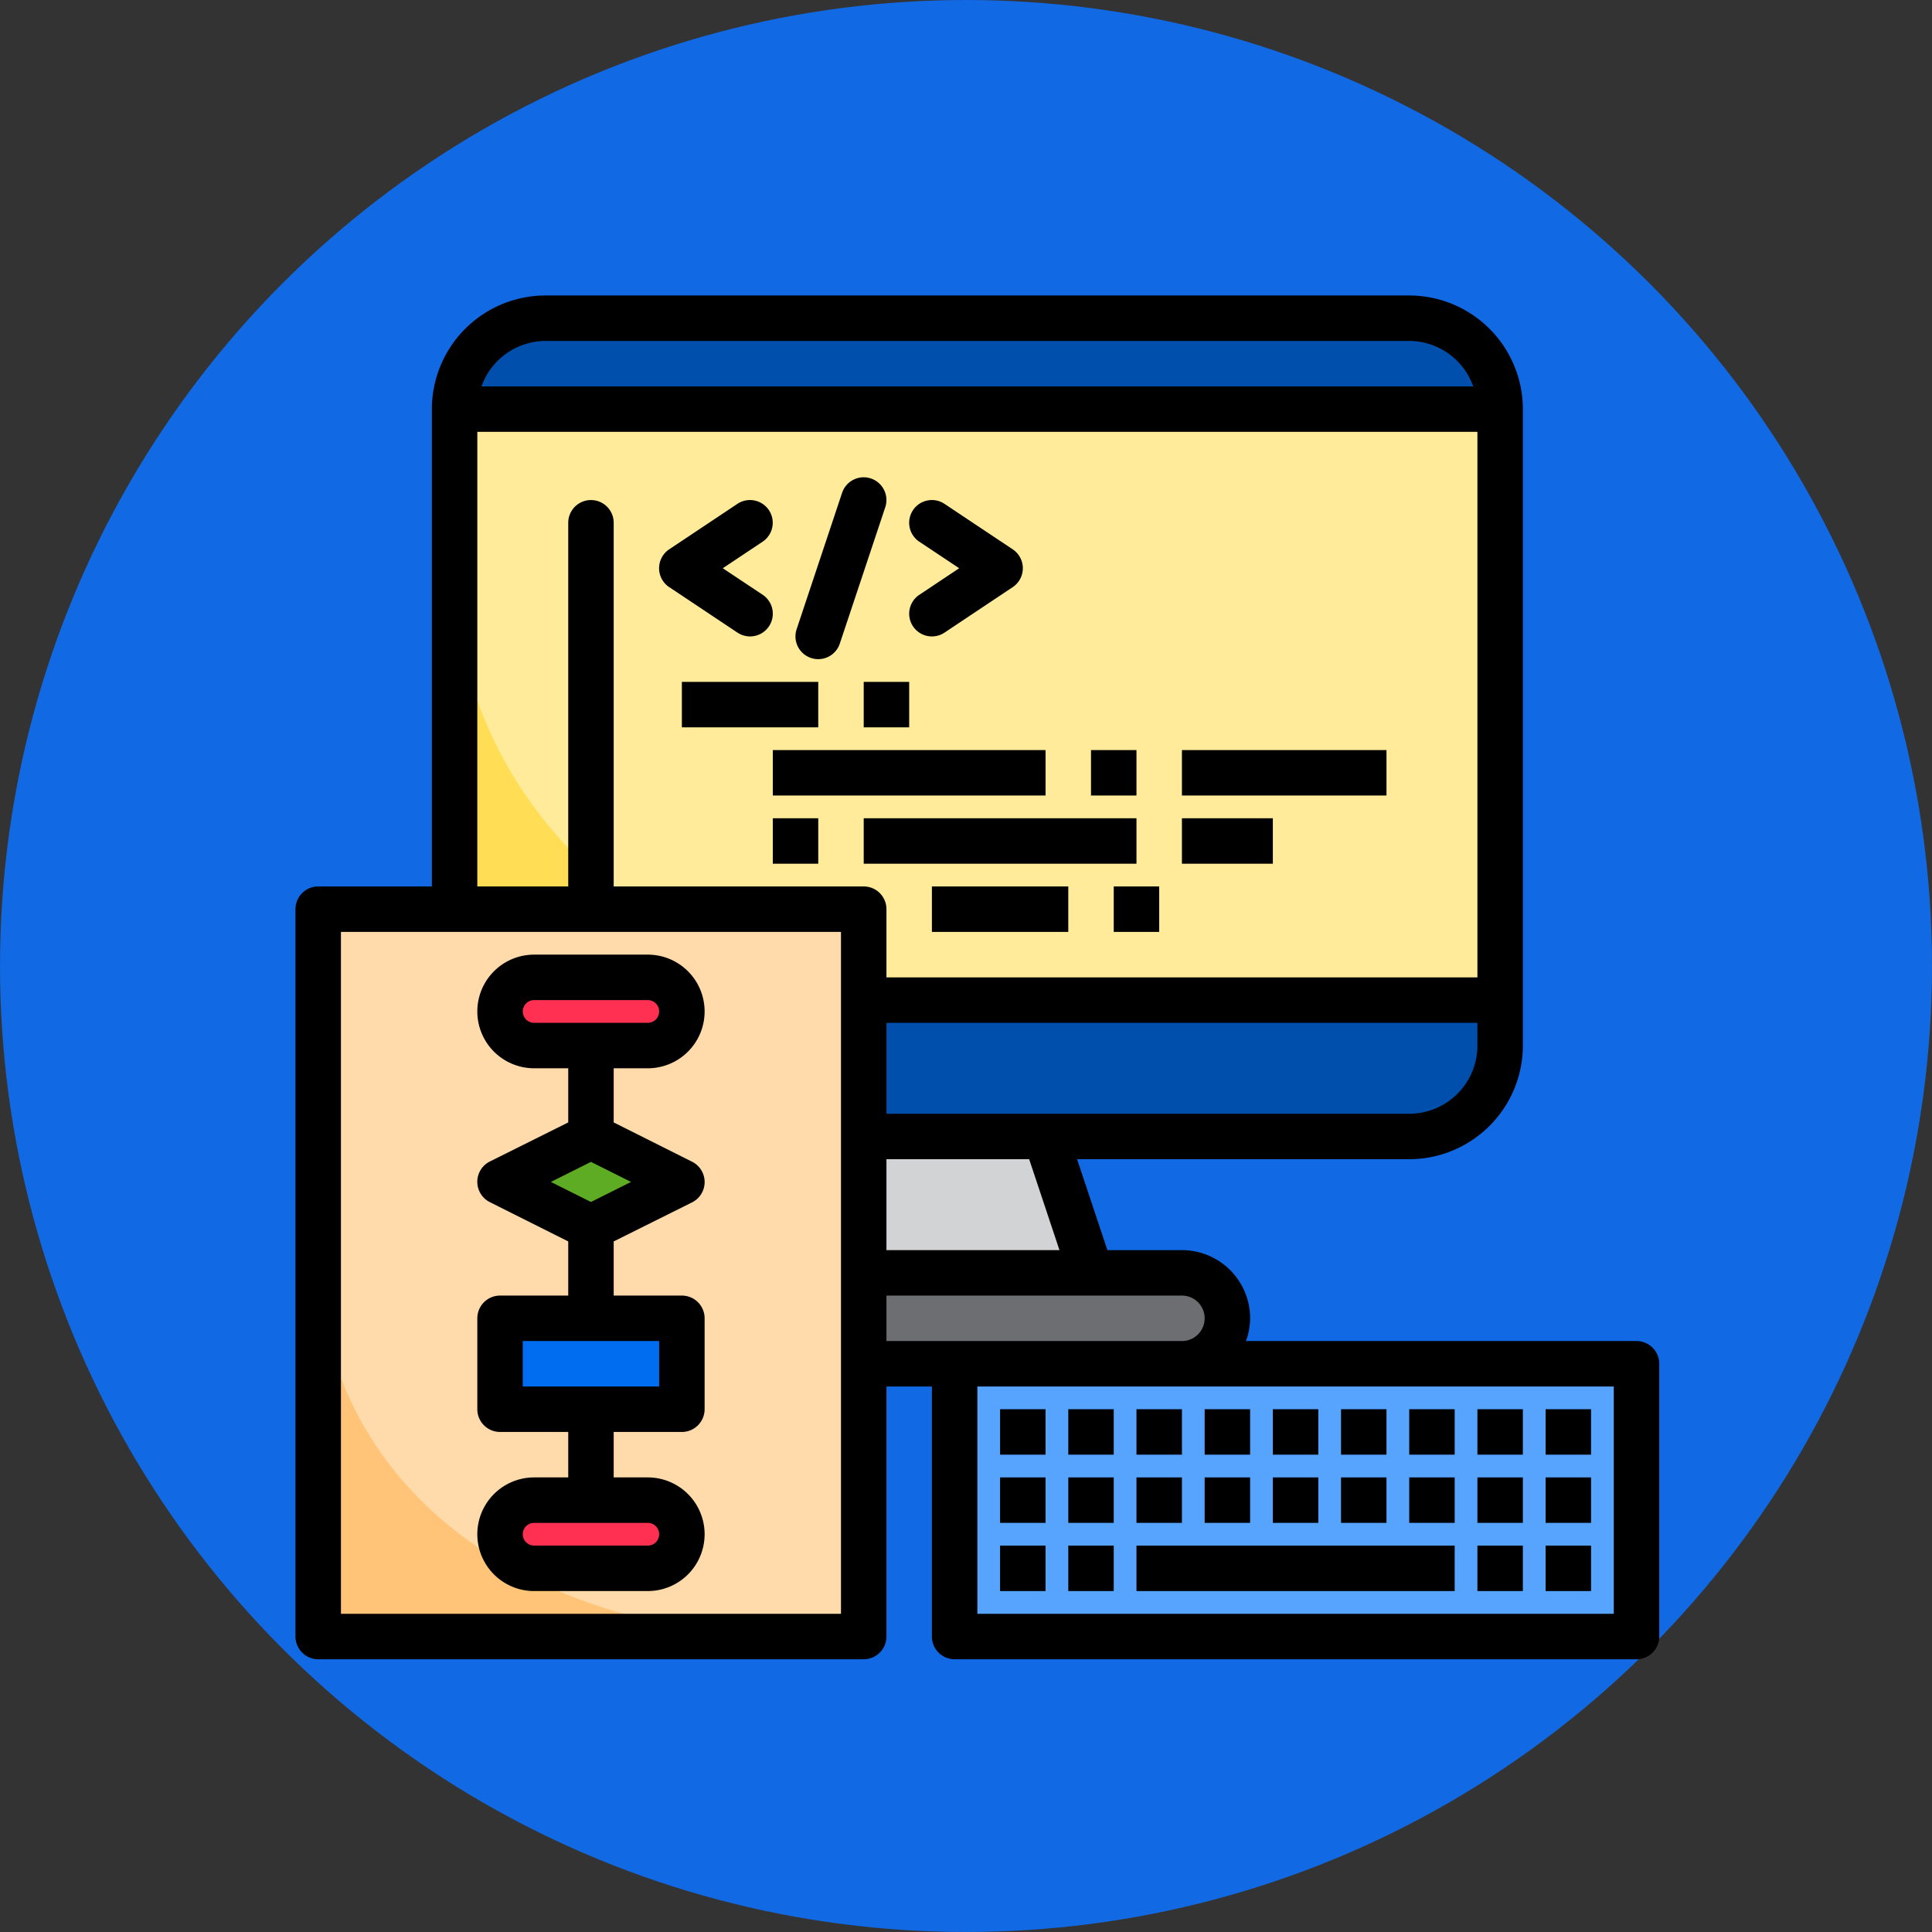 <svg xmlns="http://www.w3.org/2000/svg" width="85" height="85" viewBox="0 0 85 85">
  <rect x="0" y="0" width="85" height="85" fill="#333333" stroke="none"/>
  <g id="Grupo_1099865" data-name="Grupo 1099865" transform="translate(-180.051 -385)">
    <circle id="Elipse_11504" data-name="Elipse 11504" cx="42.5" cy="42.5" r="42.5" transform="translate(180.051 385)" fill="#1169e3"/>
    <g id="codificacion_1_" data-name="codificacion (1)" transform="translate(191.051 396)">
      <path id="Trazado_882228" data-name="Trazado 882228" d="M9,7H55V33H9Z" fill="#ffeb99"/>
      <path id="Trazado_882229" data-name="Trazado 882229" d="M9,14V31a2,2,0,0,0,2,2H30C18.393,33,9,24.5,9,14Z" fill="#ffde55"/>
      <path id="Trazado_882230" data-name="Trazado 882230" d="M35,39H51a4,4,0,0,0,4-4V33H27v6Z" fill="#004fac"/>
      <path id="Trazado_882231" data-name="Trazado 882231" d="M51,3H13A4,4,0,0,0,9,7H55A4,4,0,0,0,51,3Z" fill="#004fac"/>
      <path id="Trazado_882232" data-name="Trazado 882232" d="M41,49H31V61H61V49Z" fill="#57a4ff"/>
      <path id="Trazado_882233" data-name="Trazado 882233" d="M27,45H37l-2-6H27Z" fill="#d1d3d4"/>
      <path id="Trazado_882234" data-name="Trazado 882234" d="M43,47a2,2,0,0,0-2-2H27v4H41A2,2,0,0,0,43,47Z" fill="#6d6e71"/>
      <path id="Trazado_882235" data-name="Trazado 882235" d="M3,29H27V61H3Z" fill="#ffdaaa"/>
      <path id="Trazado_882236" data-name="Trazado 882236" d="M19,33.5A1.5,1.5,0,0,0,17.5,32h-5a1.5,1.5,0,0,0,0,3h5A1.5,1.5,0,0,0,19,33.5Z" fill="#ff3051"/>
      <path id="Trazado_882237" data-name="Trazado 882237" d="M15,43l4-2-4-2-4,2Z" fill="#5eac24"/>
      <path id="Trazado_882238" data-name="Trazado 882238" d="M11,51h8V47H11Z" fill="#006df0"/>
      <path id="Trazado_882239" data-name="Trazado 882239" d="M11,56.5A1.5,1.5,0,0,0,12.5,58h5a1.5,1.5,0,0,0,0-3h-5A1.5,1.5,0,0,0,11,56.5Z" fill="#ff3051"/>
      <path id="Trazado_882240" data-name="Trazado 882240" d="M3,44V61H24C12.393,61,3,54.5,3,44Z" fill="#ffc477"/>
      <path id="Trazado_882241" data-name="Trazado 882241" d="M18.445,14.832l3,2a1,1,0,1,0,1.11-1.664L20.8,14l1.752-1.168a1,1,0,0,0-1.11-1.664l-3,2a1,1,0,0,0,0,1.664Z"/>
      <path id="Trazado_882242" data-name="Trazado 882242" d="M29.168,16.555a1,1,0,0,0,1.387.277l3-2a1,1,0,0,0,0-1.664l-3-2a1,1,0,1,0-1.11,1.664L31.2,14l-1.752,1.168a1,1,0,0,0-.28,1.387Z"/>
      <path id="Trazado_882243" data-name="Trazado 882243" d="M24.684,17.949a1,1,0,0,0,1.264-.633l2-6a1,1,0,1,0-1.9-.632l-2,6a1,1,0,0,0,.636,1.265Z"/>
      <path id="Trazado_882244" data-name="Trazado 882244" d="M19,19h6v2H19Z"/>
      <path id="Trazado_882245" data-name="Trazado 882245" d="M27,19h2v2H27Z"/>
      <path id="Trazado_882246" data-name="Trazado 882246" d="M23,22H35v2H23Z"/>
      <path id="Trazado_882247" data-name="Trazado 882247" d="M41,22h9v2H41Z"/>
      <path id="Trazado_882248" data-name="Trazado 882248" d="M23,25h2v2H23Z"/>
      <path id="Trazado_882249" data-name="Trazado 882249" d="M27,25H39v2H27Z"/>
      <path id="Trazado_882250" data-name="Trazado 882250" d="M41,25h4v2H41Z"/>
      <path id="Trazado_882251" data-name="Trazado 882251" d="M30,28h6v2H30Z"/>
      <path id="Trazado_882252" data-name="Trazado 882252" d="M38,28h2v2H38Z"/>
      <path id="Trazado_882253" data-name="Trazado 882253" d="M37,22h2v2H37Z"/>
      <path id="Trazado_882254" data-name="Trazado 882254" d="M61,48H43.816A2.966,2.966,0,0,0,44,47a3,3,0,0,0-3-3H37.721l-1.334-4H51a5.006,5.006,0,0,0,5-5V7a5.006,5.006,0,0,0-5-5H13A5.006,5.006,0,0,0,8,7V28H3a1,1,0,0,0-1,1V61a1,1,0,0,0,1,1H27a1,1,0,0,0,1-1V50h2V61a1,1,0,0,0,1,1H61a1,1,0,0,0,1-1V49A1,1,0,0,0,61,48ZM35.612,44H28V40h6.279ZM51,38H28V34H54v1A3,3,0,0,1,51,38ZM13,4H51a3,3,0,0,1,2.816,2H10.184A3,3,0,0,1,13,4ZM10,8H54V32H28V29a1,1,0,0,0-1-1H16V12a1,1,0,0,0-2,0V28H10ZM26,60H4V30H26Zm2-14H41a1,1,0,0,1,0,2H28ZM60,60H32V50H60Z"/>
      <path id="Trazado_882255" data-name="Trazado 882255" d="M36,51h2v2H36Z"/>
      <path id="Trazado_882256" data-name="Trazado 882256" d="M39,51h2v2H39Z"/>
      <path id="Trazado_882257" data-name="Trazado 882257" d="M42,51h2v2H42Z"/>
      <path id="Trazado_882258" data-name="Trazado 882258" d="M45,51h2v2H45Z"/>
      <path id="Trazado_882259" data-name="Trazado 882259" d="M48,51h2v2H48Z"/>
      <path id="Trazado_882260" data-name="Trazado 882260" d="M51,51h2v2H51Z"/>
      <path id="Trazado_882261" data-name="Trazado 882261" d="M54,51h2v2H54Z"/>
      <path id="Trazado_882262" data-name="Trazado 882262" d="M36,54h2v2H36Z"/>
      <path id="Trazado_882263" data-name="Trazado 882263" d="M39,54h2v2H39Z"/>
      <path id="Trazado_882264" data-name="Trazado 882264" d="M42,54h2v2H42Z"/>
      <path id="Trazado_882265" data-name="Trazado 882265" d="M45,54h2v2H45Z"/>
      <path id="Trazado_882266" data-name="Trazado 882266" d="M48,54h2v2H48Z"/>
      <path id="Trazado_882267" data-name="Trazado 882267" d="M51,54h2v2H51Z"/>
      <path id="Trazado_882268" data-name="Trazado 882268" d="M54,54h2v2H54Z"/>
      <path id="Trazado_882269" data-name="Trazado 882269" d="M36,57h2v2H36Z"/>
      <path id="Trazado_882270" data-name="Trazado 882270" d="M39,57H53v2H39Z"/>
      <path id="Trazado_882271" data-name="Trazado 882271" d="M54,57h2v2H54Z"/>
      <path id="Trazado_882272" data-name="Trazado 882272" d="M57,51h2v2H57Z"/>
      <path id="Trazado_882273" data-name="Trazado 882273" d="M57,54h2v2H57Z"/>
      <path id="Trazado_882274" data-name="Trazado 882274" d="M57,57h2v2H57Z"/>
      <path id="Trazado_882275" data-name="Trazado 882275" d="M33,51h2v2H33Z"/>
      <path id="Trazado_882276" data-name="Trazado 882276" d="M33,54h2v2H33Z"/>
      <path id="Trazado_882277" data-name="Trazado 882277" d="M33,57h2v2H33Z"/>
      <path id="Trazado_882278" data-name="Trazado 882278" d="M17.5,36a2.5,2.5,0,0,0,0-5h-5a2.5,2.5,0,0,0,0,5H14v2.382L10.553,40.1a1,1,0,0,0,0,1.79L14,43.618V46H11a1,1,0,0,0-1,1v4a1,1,0,0,0,1,1h3v2H12.5a2.5,2.5,0,0,0,0,5h5a2.5,2.5,0,0,0,0-5H16V52h3a1,1,0,0,0,1-1V47a1,1,0,0,0-1-1H16V43.618L19.447,41.9a1,1,0,0,0,0-1.79L16,38.382V36ZM18,56.5a.5.5,0,0,1-.5.5h-5a.5.5,0,0,1,0-1h5A.5.5,0,0,1,18,56.5ZM18,48v2H12V48Zm-3-6.118L13.236,41,15,40.118,16.764,41ZM12,33.5a.5.5,0,0,1,.5-.5h5a.5.5,0,0,1,0,1h-5A.5.5,0,0,1,12,33.5Z"/>
    </g>
  </g>
</svg>
